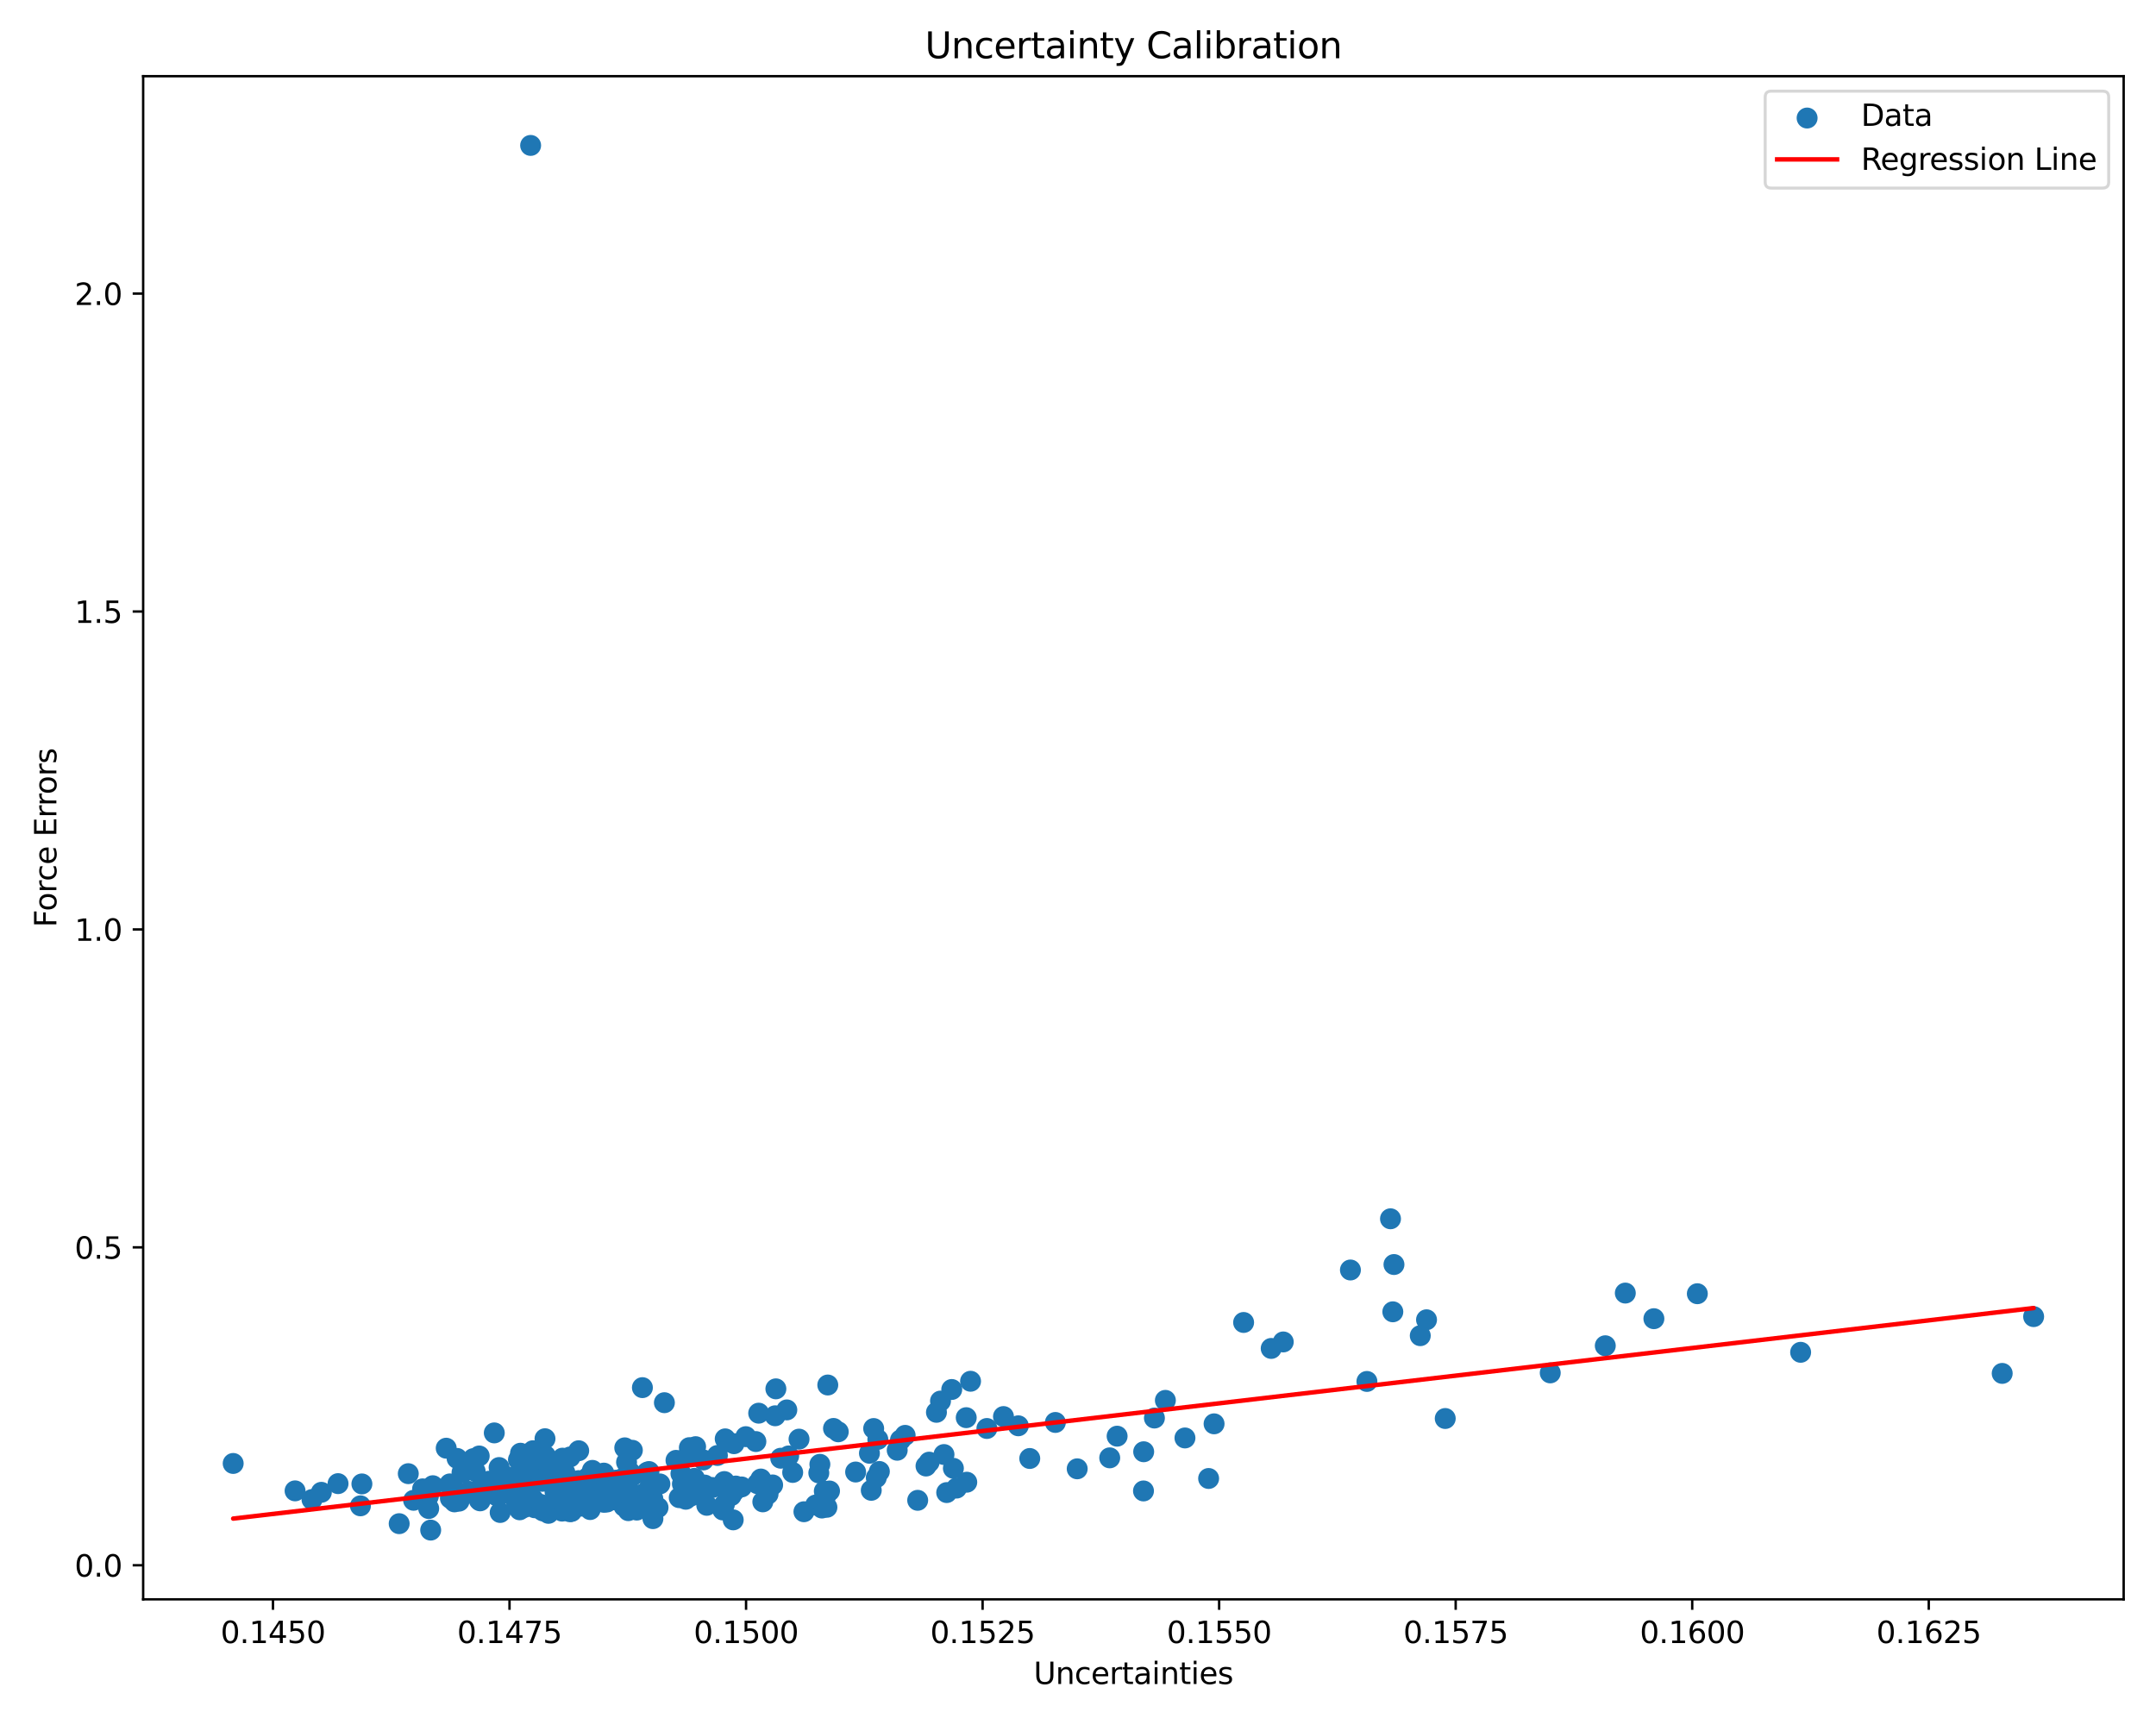 <?xml version="1.0" encoding="utf-8" standalone="no"?>
<!DOCTYPE svg PUBLIC "-//W3C//DTD SVG 1.1//EN"
  "http://www.w3.org/Graphics/SVG/1.1/DTD/svg11.dtd">
<svg xmlns:xlink="http://www.w3.org/1999/xlink" width="720pt" height="576pt" viewBox="0 0 720 576" xmlns="http://www.w3.org/2000/svg" version="1.1">
 <defs>
  <style type="text/css">*{stroke-linejoin: round; stroke-linecap: butt}</style>
 </defs>
 <g id="figure_1">
  <g id="patch_1">
   <path d="M 0 576 
L 720 576 
L 720 0 
L 0 0 
z
" style="fill: #ffffff"/>
  </g>
  <g id="axes_1">
   <g id="patch_2">
    <path d="M 47.81 534.04 
L 709.2 534.04 
L 709.2 25.44 
L 47.81 25.44 
z
" style="fill: #ffffff"/>
   </g>
   <g id="PathCollection_1">
    <defs>
     <path id="m0a0555d701" d="M 0 3 
C 0.796 3 1.559 2.684 2.121 2.121 
C 2.684 1.559 3 0.796 3 0 
C 3 -0.796 2.684 -1.559 2.121 -2.121 
C 1.559 -2.684 0.796 -3 0 -3 
C -0.796 -3 -1.559 -2.684 -2.121 -2.121 
C -2.684 -1.559 -3 -0.796 -3 0 
C -3 0.796 -2.684 1.559 -2.121 2.121 
C -1.559 2.684 -0.796 3 0 3 
z
" style="stroke: #1f77b4"/>
    </defs>
    <g clip-path="url(#p0ac6216e48)">
     <use xlink:href="#m0a0555d701" x="242.717" y="481.422" style="fill: #1f77b4; stroke: #1f77b4"/>
     <use xlink:href="#m0a0555d701" x="173.422" y="494.477" style="fill: #1f77b4; stroke: #1f77b4"/>
     <use xlink:href="#m0a0555d701" x="207.325" y="495.961" style="fill: #1f77b4; stroke: #1f77b4"/>
     <use xlink:href="#m0a0555d701" x="133.306" y="508.772" style="fill: #1f77b4; stroke: #1f77b4"/>
     <use xlink:href="#m0a0555d701" x="247.669" y="496.509" style="fill: #1f77b4; stroke: #1f77b4"/>
     <use xlink:href="#m0a0555d701" x="185.871" y="503.33" style="fill: #1f77b4; stroke: #1f77b4"/>
     <use xlink:href="#m0a0555d701" x="258.862" y="472.747" style="fill: #1f77b4; stroke: #1f77b4"/>
     <use xlink:href="#m0a0555d701" x="149.014" y="483.575" style="fill: #1f77b4; stroke: #1f77b4"/>
     <use xlink:href="#m0a0555d701" x="190.88" y="504.67" style="fill: #1f77b4; stroke: #1f77b4"/>
     <use xlink:href="#m0a0555d701" x="154.524" y="491.771" style="fill: #1f77b4; stroke: #1f77b4"/>
     <use xlink:href="#m0a0555d701" x="226.834" y="500.092" style="fill: #1f77b4; stroke: #1f77b4"/>
     <use xlink:href="#m0a0555d701" x="245.113" y="482.069" style="fill: #1f77b4; stroke: #1f77b4"/>
     <use xlink:href="#m0a0555d701" x="310.299" y="488.231" style="fill: #1f77b4; stroke: #1f77b4"/>
     <use xlink:href="#m0a0555d701" x="315.247" y="485.691" style="fill: #1f77b4; stroke: #1f77b4"/>
     <use xlink:href="#m0a0555d701" x="175.082" y="490.403" style="fill: #1f77b4; stroke: #1f77b4"/>
     <use xlink:href="#m0a0555d701" x="177.578" y="501.513" style="fill: #1f77b4; stroke: #1f77b4"/>
     <use xlink:href="#m0a0555d701" x="464.36" y="406.968" style="fill: #1f77b4; stroke: #1f77b4"/>
     <use xlink:href="#m0a0555d701" x="249.068" y="479.72" style="fill: #1f77b4; stroke: #1f77b4"/>
     <use xlink:href="#m0a0555d701" x="277.023" y="497.859" style="fill: #1f77b4; stroke: #1f77b4"/>
     <use xlink:href="#m0a0555d701" x="180.795" y="504.084" style="fill: #1f77b4; stroke: #1f77b4"/>
     <use xlink:href="#m0a0555d701" x="168.156" y="496.297" style="fill: #1f77b4; stroke: #1f77b4"/>
     <use xlink:href="#m0a0555d701" x="450.977" y="424.066" style="fill: #1f77b4; stroke: #1f77b4"/>
     <use xlink:href="#m0a0555d701" x="160.336" y="501.153" style="fill: #1f77b4; stroke: #1f77b4"/>
     <use xlink:href="#m0a0555d701" x="212.664" y="504.236" style="fill: #1f77b4; stroke: #1f77b4"/>
     <use xlink:href="#m0a0555d701" x="185.083" y="495.635" style="fill: #1f77b4; stroke: #1f77b4"/>
     <use xlink:href="#m0a0555d701" x="370.594" y="486.795" style="fill: #1f77b4; stroke: #1f77b4"/>
     <use xlink:href="#m0a0555d701" x="273.801" y="488.948" style="fill: #1f77b4; stroke: #1f77b4"/>
     <use xlink:href="#m0a0555d701" x="176.014" y="496.191" style="fill: #1f77b4; stroke: #1f77b4"/>
     <use xlink:href="#m0a0555d701" x="236.031" y="502.647" style="fill: #1f77b4; stroke: #1f77b4"/>
     <use xlink:href="#m0a0555d701" x="192.958" y="495.879" style="fill: #1f77b4; stroke: #1f77b4"/>
     <use xlink:href="#m0a0555d701" x="679.137" y="439.636" style="fill: #1f77b4; stroke: #1f77b4"/>
     <use xlink:href="#m0a0555d701" x="381.934" y="484.759" style="fill: #1f77b4; stroke: #1f77b4"/>
     <use xlink:href="#m0a0555d701" x="216.724" y="491.365" style="fill: #1f77b4; stroke: #1f77b4"/>
     <use xlink:href="#m0a0555d701" x="474.301" y="446.001" style="fill: #1f77b4; stroke: #1f77b4"/>
     <use xlink:href="#m0a0555d701" x="175.094" y="503.352" style="fill: #1f77b4; stroke: #1f77b4"/>
     <use xlink:href="#m0a0555d701" x="177.205" y="48.558" style="fill: #1f77b4; stroke: #1f77b4"/>
     <use xlink:href="#m0a0555d701" x="151.773" y="501.496" style="fill: #1f77b4; stroke: #1f77b4"/>
     <use xlink:href="#m0a0555d701" x="187.98" y="500.059" style="fill: #1f77b4; stroke: #1f77b4"/>
     <use xlink:href="#m0a0555d701" x="144.546" y="496.099" style="fill: #1f77b4; stroke: #1f77b4"/>
     <use xlink:href="#m0a0555d701" x="203.018" y="495.376" style="fill: #1f77b4; stroke: #1f77b4"/>
     <use xlink:href="#m0a0555d701" x="566.828" y="431.99" style="fill: #1f77b4; stroke: #1f77b4"/>
     <use xlink:href="#m0a0555d701" x="241.391" y="504.204" style="fill: #1f77b4; stroke: #1f77b4"/>
     <use xlink:href="#m0a0555d701" x="161.399" y="498.913" style="fill: #1f77b4; stroke: #1f77b4"/>
     <use xlink:href="#m0a0555d701" x="229.855" y="485.927" style="fill: #1f77b4; stroke: #1f77b4"/>
     <use xlink:href="#m0a0555d701" x="200.082" y="495.825" style="fill: #1f77b4; stroke: #1f77b4"/>
     <use xlink:href="#m0a0555d701" x="385.521" y="473.502" style="fill: #1f77b4; stroke: #1f77b4"/>
     <use xlink:href="#m0a0555d701" x="244.856" y="507.504" style="fill: #1f77b4; stroke: #1f77b4"/>
     <use xlink:href="#m0a0555d701" x="176.037" y="492.329" style="fill: #1f77b4; stroke: #1f77b4"/>
     <use xlink:href="#m0a0555d701" x="181.089" y="494.63" style="fill: #1f77b4; stroke: #1f77b4"/>
     <use xlink:href="#m0a0555d701" x="217.206" y="495.442" style="fill: #1f77b4; stroke: #1f77b4"/>
     <use xlink:href="#m0a0555d701" x="175.247" y="499.516" style="fill: #1f77b4; stroke: #1f77b4"/>
     <use xlink:href="#m0a0555d701" x="151.159" y="496.072" style="fill: #1f77b4; stroke: #1f77b4"/>
     <use xlink:href="#m0a0555d701" x="161.586" y="496.867" style="fill: #1f77b4; stroke: #1f77b4"/>
     <use xlink:href="#m0a0555d701" x="456.483" y="461.282" style="fill: #1f77b4; stroke: #1f77b4"/>
     <use xlink:href="#m0a0555d701" x="517.708" y="458.428" style="fill: #1f77b4; stroke: #1f77b4"/>
     <use xlink:href="#m0a0555d701" x="200.595" y="492.523" style="fill: #1f77b4; stroke: #1f77b4"/>
     <use xlink:href="#m0a0555d701" x="244.18" y="499.412" style="fill: #1f77b4; stroke: #1f77b4"/>
     <use xlink:href="#m0a0555d701" x="343.889" y="487.008" style="fill: #1f77b4; stroke: #1f77b4"/>
     <use xlink:href="#m0a0555d701" x="160.034" y="486.172" style="fill: #1f77b4; stroke: #1f77b4"/>
     <use xlink:href="#m0a0555d701" x="230.213" y="483.386" style="fill: #1f77b4; stroke: #1f77b4"/>
     <use xlink:href="#m0a0555d701" x="275.278" y="497.92" style="fill: #1f77b4; stroke: #1f77b4"/>
     <use xlink:href="#m0a0555d701" x="428.547" y="448.092" style="fill: #1f77b4; stroke: #1f77b4"/>
     <use xlink:href="#m0a0555d701" x="229.213" y="495.297" style="fill: #1f77b4; stroke: #1f77b4"/>
     <use xlink:href="#m0a0555d701" x="259.106" y="463.753" style="fill: #1f77b4; stroke: #1f77b4"/>
     <use xlink:href="#m0a0555d701" x="98.543" y="497.818" style="fill: #1f77b4; stroke: #1f77b4"/>
     <use xlink:href="#m0a0555d701" x="542.776" y="431.775" style="fill: #1f77b4; stroke: #1f77b4"/>
     <use xlink:href="#m0a0555d701" x="213.608" y="499.686" style="fill: #1f77b4; stroke: #1f77b4"/>
     <use xlink:href="#m0a0555d701" x="324.119" y="461.221" style="fill: #1f77b4; stroke: #1f77b4"/>
     <use xlink:href="#m0a0555d701" x="231.472" y="499.224" style="fill: #1f77b4; stroke: #1f77b4"/>
     <use xlink:href="#m0a0555d701" x="205.717" y="494.244" style="fill: #1f77b4; stroke: #1f77b4"/>
     <use xlink:href="#m0a0555d701" x="201.645" y="491.89" style="fill: #1f77b4; stroke: #1f77b4"/>
     <use xlink:href="#m0a0555d701" x="275.721" y="499.547" style="fill: #1f77b4; stroke: #1f77b4"/>
     <use xlink:href="#m0a0555d701" x="112.889" y="495.404" style="fill: #1f77b4; stroke: #1f77b4"/>
     <use xlink:href="#m0a0555d701" x="208.414" y="501.183" style="fill: #1f77b4; stroke: #1f77b4"/>
     <use xlink:href="#m0a0555d701" x="197.832" y="490.976" style="fill: #1f77b4; stroke: #1f77b4"/>
     <use xlink:href="#m0a0555d701" x="211.216" y="492.819" style="fill: #1f77b4; stroke: #1f77b4"/>
     <use xlink:href="#m0a0555d701" x="199.993" y="501.015" style="fill: #1f77b4; stroke: #1f77b4"/>
     <use xlink:href="#m0a0555d701" x="176.192" y="501.107" style="fill: #1f77b4; stroke: #1f77b4"/>
     <use xlink:href="#m0a0555d701" x="170.688" y="495.839" style="fill: #1f77b4; stroke: #1f77b4"/>
     <use xlink:href="#m0a0555d701" x="317.835" y="463.97" style="fill: #1f77b4; stroke: #1f77b4"/>
     <use xlink:href="#m0a0555d701" x="273.446" y="491.835" style="fill: #1f77b4; stroke: #1f77b4"/>
     <use xlink:href="#m0a0555d701" x="178.556" y="503.461" style="fill: #1f77b4; stroke: #1f77b4"/>
     <use xlink:href="#m0a0555d701" x="173.818" y="485.249" style="fill: #1f77b4; stroke: #1f77b4"/>
     <use xlink:href="#m0a0555d701" x="173.141" y="487.426" style="fill: #1f77b4; stroke: #1f77b4"/>
     <use xlink:href="#m0a0555d701" x="165.068" y="478.465" style="fill: #1f77b4; stroke: #1f77b4"/>
     <use xlink:href="#m0a0555d701" x="242.799" y="498.282" style="fill: #1f77b4; stroke: #1f77b4"/>
     <use xlink:href="#m0a0555d701" x="153.3" y="501.255" style="fill: #1f77b4; stroke: #1f77b4"/>
     <use xlink:href="#m0a0555d701" x="229.017" y="500.621" style="fill: #1f77b4; stroke: #1f77b4"/>
     <use xlink:href="#m0a0555d701" x="120.857" y="495.501" style="fill: #1f77b4; stroke: #1f77b4"/>
     <use xlink:href="#m0a0555d701" x="162.009" y="498.644" style="fill: #1f77b4; stroke: #1f77b4"/>
     <use xlink:href="#m0a0555d701" x="193.799" y="502.934" style="fill: #1f77b4; stroke: #1f77b4"/>
     <use xlink:href="#m0a0555d701" x="309.242" y="489.525" style="fill: #1f77b4; stroke: #1f77b4"/>
     <use xlink:href="#m0a0555d701" x="210.426" y="491.628" style="fill: #1f77b4; stroke: #1f77b4"/>
     <use xlink:href="#m0a0555d701" x="260.725" y="486.919" style="fill: #1f77b4; stroke: #1f77b4"/>
     <use xlink:href="#m0a0555d701" x="172.075" y="500.56" style="fill: #1f77b4; stroke: #1f77b4"/>
     <use xlink:href="#m0a0555d701" x="279.939" y="478.099" style="fill: #1f77b4; stroke: #1f77b4"/>
     <use xlink:href="#m0a0555d701" x="197.089" y="504.065" style="fill: #1f77b4; stroke: #1f77b4"/>
     <use xlink:href="#m0a0555d701" x="245.714" y="496.208" style="fill: #1f77b4; stroke: #1f77b4"/>
     <use xlink:href="#m0a0555d701" x="107.316" y="498.303" style="fill: #1f77b4; stroke: #1f77b4"/>
     <use xlink:href="#m0a0555d701" x="306.464" y="500.976" style="fill: #1f77b4; stroke: #1f77b4"/>
     <use xlink:href="#m0a0555d701" x="178.248" y="494.274" style="fill: #1f77b4; stroke: #1f77b4"/>
     <use xlink:href="#m0a0555d701" x="227.889" y="495.514" style="fill: #1f77b4; stroke: #1f77b4"/>
     <use xlink:href="#m0a0555d701" x="227.401" y="492.072" style="fill: #1f77b4; stroke: #1f77b4"/>
     <use xlink:href="#m0a0555d701" x="201.557" y="496.513" style="fill: #1f77b4; stroke: #1f77b4"/>
     <use xlink:href="#m0a0555d701" x="211.177" y="484.268" style="fill: #1f77b4; stroke: #1f77b4"/>
     <use xlink:href="#m0a0555d701" x="389.179" y="467.602" style="fill: #1f77b4; stroke: #1f77b4"/>
     <use xlink:href="#m0a0555d701" x="258.025" y="495.841" style="fill: #1f77b4; stroke: #1f77b4"/>
     <use xlink:href="#m0a0555d701" x="189.068" y="499.175" style="fill: #1f77b4; stroke: #1f77b4"/>
     <use xlink:href="#m0a0555d701" x="215.057" y="498.682" style="fill: #1f77b4; stroke: #1f77b4"/>
     <use xlink:href="#m0a0555d701" x="300.712" y="480.834" style="fill: #1f77b4; stroke: #1f77b4"/>
     <use xlink:href="#m0a0555d701" x="231.925" y="497.354" style="fill: #1f77b4; stroke: #1f77b4"/>
     <use xlink:href="#m0a0555d701" x="202.373" y="498.834" style="fill: #1f77b4; stroke: #1f77b4"/>
     <use xlink:href="#m0a0555d701" x="214.533" y="463.35" style="fill: #1f77b4; stroke: #1f77b4"/>
     <use xlink:href="#m0a0555d701" x="175.277" y="502.031" style="fill: #1f77b4; stroke: #1f77b4"/>
     <use xlink:href="#m0a0555d701" x="263.38" y="486.156" style="fill: #1f77b4; stroke: #1f77b4"/>
     <use xlink:href="#m0a0555d701" x="141.13" y="497.15" style="fill: #1f77b4; stroke: #1f77b4"/>
     <use xlink:href="#m0a0555d701" x="206.157" y="499.055" style="fill: #1f77b4; stroke: #1f77b4"/>
     <use xlink:href="#m0a0555d701" x="292.635" y="493.398" style="fill: #1f77b4; stroke: #1f77b4"/>
     <use xlink:href="#m0a0555d701" x="208.756" y="502.633" style="fill: #1f77b4; stroke: #1f77b4"/>
     <use xlink:href="#m0a0555d701" x="256.494" y="498.902" style="fill: #1f77b4; stroke: #1f77b4"/>
     <use xlink:href="#m0a0555d701" x="143.828" y="510.922" style="fill: #1f77b4; stroke: #1f77b4"/>
     <use xlink:href="#m0a0555d701" x="218.012" y="500.423" style="fill: #1f77b4; stroke: #1f77b4"/>
     <use xlink:href="#m0a0555d701" x="174.209" y="494.355" style="fill: #1f77b4; stroke: #1f77b4"/>
     <use xlink:href="#m0a0555d701" x="188.342" y="497.124" style="fill: #1f77b4; stroke: #1f77b4"/>
     <use xlink:href="#m0a0555d701" x="278.352" y="476.975" style="fill: #1f77b4; stroke: #1f77b4"/>
     <use xlink:href="#m0a0555d701" x="252.427" y="481.355" style="fill: #1f77b4; stroke: #1f77b4"/>
     <use xlink:href="#m0a0555d701" x="213.954" y="503.408" style="fill: #1f77b4; stroke: #1f77b4"/>
     <use xlink:href="#m0a0555d701" x="243.878" y="498.695" style="fill: #1f77b4; stroke: #1f77b4"/>
     <use xlink:href="#m0a0555d701" x="275.178" y="500.501" style="fill: #1f77b4; stroke: #1f77b4"/>
     <use xlink:href="#m0a0555d701" x="202.801" y="496.917" style="fill: #1f77b4; stroke: #1f77b4"/>
     <use xlink:href="#m0a0555d701" x="272.386" y="502.548" style="fill: #1f77b4; stroke: #1f77b4"/>
     <use xlink:href="#m0a0555d701" x="209.24" y="488.24" style="fill: #1f77b4; stroke: #1f77b4"/>
     <use xlink:href="#m0a0555d701" x="241.721" y="495.238" style="fill: #1f77b4; stroke: #1f77b4"/>
     <use xlink:href="#m0a0555d701" x="285.74" y="491.525" style="fill: #1f77b4; stroke: #1f77b4"/>
     <use xlink:href="#m0a0555d701" x="208.371" y="502.959" style="fill: #1f77b4; stroke: #1f77b4"/>
     <use xlink:href="#m0a0555d701" x="152.649" y="486.984" style="fill: #1f77b4; stroke: #1f77b4"/>
     <use xlink:href="#m0a0555d701" x="158.672" y="491.259" style="fill: #1f77b4; stroke: #1f77b4"/>
     <use xlink:href="#m0a0555d701" x="190.396" y="486.495" style="fill: #1f77b4; stroke: #1f77b4"/>
     <use xlink:href="#m0a0555d701" x="120.369" y="502.817" style="fill: #1f77b4; stroke: #1f77b4"/>
     <use xlink:href="#m0a0555d701" x="178.438" y="491.728" style="fill: #1f77b4; stroke: #1f77b4"/>
     <use xlink:href="#m0a0555d701" x="182.133" y="486.056" style="fill: #1f77b4; stroke: #1f77b4"/>
     <use xlink:href="#m0a0555d701" x="185.35" y="498.133" style="fill: #1f77b4; stroke: #1f77b4"/>
     <use xlink:href="#m0a0555d701" x="241.89" y="494.711" style="fill: #1f77b4; stroke: #1f77b4"/>
     <use xlink:href="#m0a0555d701" x="160.027" y="500.865" style="fill: #1f77b4; stroke: #1f77b4"/>
     <use xlink:href="#m0a0555d701" x="190.793" y="504.609" style="fill: #1f77b4; stroke: #1f77b4"/>
     <use xlink:href="#m0a0555d701" x="177.915" y="500.603" style="fill: #1f77b4; stroke: #1f77b4"/>
     <use xlink:href="#m0a0555d701" x="221.877" y="468.378" style="fill: #1f77b4; stroke: #1f77b4"/>
     <use xlink:href="#m0a0555d701" x="136.349" y="492.075" style="fill: #1f77b4; stroke: #1f77b4"/>
     <use xlink:href="#m0a0555d701" x="234.91" y="487.498" style="fill: #1f77b4; stroke: #1f77b4"/>
     <use xlink:href="#m0a0555d701" x="181.319" y="504.522" style="fill: #1f77b4; stroke: #1f77b4"/>
     <use xlink:href="#m0a0555d701" x="395.719" y="480.152" style="fill: #1f77b4; stroke: #1f77b4"/>
     <use xlink:href="#m0a0555d701" x="359.733" y="490.456" style="fill: #1f77b4; stroke: #1f77b4"/>
     <use xlink:href="#m0a0555d701" x="217.217" y="503.04" style="fill: #1f77b4; stroke: #1f77b4"/>
     <use xlink:href="#m0a0555d701" x="316.151" y="498.391" style="fill: #1f77b4; stroke: #1f77b4"/>
     <use xlink:href="#m0a0555d701" x="209.83" y="504.428" style="fill: #1f77b4; stroke: #1f77b4"/>
     <use xlink:href="#m0a0555d701" x="231.904" y="493.639" style="fill: #1f77b4; stroke: #1f77b4"/>
     <use xlink:href="#m0a0555d701" x="209.451" y="501.2" style="fill: #1f77b4; stroke: #1f77b4"/>
     <use xlink:href="#m0a0555d701" x="381.871" y="497.845" style="fill: #1f77b4; stroke: #1f77b4"/>
     <use xlink:href="#m0a0555d701" x="207.652" y="493.807" style="fill: #1f77b4; stroke: #1f77b4"/>
     <use xlink:href="#m0a0555d701" x="245.255" y="497.838" style="fill: #1f77b4; stroke: #1f77b4"/>
     <use xlink:href="#m0a0555d701" x="293.152" y="480.64" style="fill: #1f77b4; stroke: #1f77b4"/>
     <use xlink:href="#m0a0555d701" x="193.26" y="484.419" style="fill: #1f77b4; stroke: #1f77b4"/>
     <use xlink:href="#m0a0555d701" x="373.064" y="479.558" style="fill: #1f77b4; stroke: #1f77b4"/>
     <use xlink:href="#m0a0555d701" x="173.549" y="504.145" style="fill: #1f77b4; stroke: #1f77b4"/>
     <use xlink:href="#m0a0555d701" x="204.138" y="500.487" style="fill: #1f77b4; stroke: #1f77b4"/>
     <use xlink:href="#m0a0555d701" x="190.293" y="504.784" style="fill: #1f77b4; stroke: #1f77b4"/>
     <use xlink:href="#m0a0555d701" x="176.061" y="497.38" style="fill: #1f77b4; stroke: #1f77b4"/>
     <use xlink:href="#m0a0555d701" x="169.272" y="493.083" style="fill: #1f77b4; stroke: #1f77b4"/>
     <use xlink:href="#m0a0555d701" x="206.449" y="500.105" style="fill: #1f77b4; stroke: #1f77b4"/>
     <use xlink:href="#m0a0555d701" x="302.273" y="479.283" style="fill: #1f77b4; stroke: #1f77b4"/>
     <use xlink:href="#m0a0555d701" x="424.52" y="450.26" style="fill: #1f77b4; stroke: #1f77b4"/>
     <use xlink:href="#m0a0555d701" x="405.444" y="475.436" style="fill: #1f77b4; stroke: #1f77b4"/>
     <use xlink:href="#m0a0555d701" x="242.184" y="480.455" style="fill: #1f77b4; stroke: #1f77b4"/>
     <use xlink:href="#m0a0555d701" x="195.072" y="500.991" style="fill: #1f77b4; stroke: #1f77b4"/>
     <use xlink:href="#m0a0555d701" x="188.638" y="491.692" style="fill: #1f77b4; stroke: #1f77b4"/>
     <use xlink:href="#m0a0555d701" x="181.247" y="491.04" style="fill: #1f77b4; stroke: #1f77b4"/>
     <use xlink:href="#m0a0555d701" x="262.761" y="470.787" style="fill: #1f77b4; stroke: #1f77b4"/>
     <use xlink:href="#m0a0555d701" x="312.729" y="471.591" style="fill: #1f77b4; stroke: #1f77b4"/>
     <use xlink:href="#m0a0555d701" x="318.386" y="490.288" style="fill: #1f77b4; stroke: #1f77b4"/>
     <use xlink:href="#m0a0555d701" x="219.755" y="503.393" style="fill: #1f77b4; stroke: #1f77b4"/>
     <use xlink:href="#m0a0555d701" x="171.01" y="496.779" style="fill: #1f77b4; stroke: #1f77b4"/>
     <use xlink:href="#m0a0555d701" x="340.065" y="476.092" style="fill: #1f77b4; stroke: #1f77b4"/>
     <use xlink:href="#m0a0555d701" x="178.266" y="490.539" style="fill: #1f77b4; stroke: #1f77b4"/>
     <use xlink:href="#m0a0555d701" x="216.087" y="491.621" style="fill: #1f77b4; stroke: #1f77b4"/>
     <use xlink:href="#m0a0555d701" x="200.554" y="496.967" style="fill: #1f77b4; stroke: #1f77b4"/>
     <use xlink:href="#m0a0555d701" x="290.351" y="485.266" style="fill: #1f77b4; stroke: #1f77b4"/>
     <use xlink:href="#m0a0555d701" x="187.843" y="486.9" style="fill: #1f77b4; stroke: #1f77b4"/>
     <use xlink:href="#m0a0555d701" x="476.392" y="440.691" style="fill: #1f77b4; stroke: #1f77b4"/>
     <use xlink:href="#m0a0555d701" x="335.112" y="473.005" style="fill: #1f77b4; stroke: #1f77b4"/>
     <use xlink:href="#m0a0555d701" x="173.897" y="498.654" style="fill: #1f77b4; stroke: #1f77b4"/>
     <use xlink:href="#m0a0555d701" x="187.708" y="504.583" style="fill: #1f77b4; stroke: #1f77b4"/>
     <use xlink:href="#m0a0555d701" x="160.123" y="498.556" style="fill: #1f77b4; stroke: #1f77b4"/>
     <use xlink:href="#m0a0555d701" x="160.715" y="496.397" style="fill: #1f77b4; stroke: #1f77b4"/>
     <use xlink:href="#m0a0555d701" x="150.228" y="495.497" style="fill: #1f77b4; stroke: #1f77b4"/>
     <use xlink:href="#m0a0555d701" x="237.941" y="496.696" style="fill: #1f77b4; stroke: #1f77b4"/>
     <use xlink:href="#m0a0555d701" x="174.133" y="490.883" style="fill: #1f77b4; stroke: #1f77b4"/>
     <use xlink:href="#m0a0555d701" x="209.642" y="496.769" style="fill: #1f77b4; stroke: #1f77b4"/>
     <use xlink:href="#m0a0555d701" x="254.745" y="501.491" style="fill: #1f77b4; stroke: #1f77b4"/>
     <use xlink:href="#m0a0555d701" x="274.475" y="503.551" style="fill: #1f77b4; stroke: #1f77b4"/>
     <use xlink:href="#m0a0555d701" x="299.625" y="484.256" style="fill: #1f77b4; stroke: #1f77b4"/>
     <use xlink:href="#m0a0555d701" x="143.163" y="503.722" style="fill: #1f77b4; stroke: #1f77b4"/>
     <use xlink:href="#m0a0555d701" x="177.373" y="496.29" style="fill: #1f77b4; stroke: #1f77b4"/>
     <use xlink:href="#m0a0555d701" x="668.639" y="458.597" style="fill: #1f77b4; stroke: #1f77b4"/>
     <use xlink:href="#m0a0555d701" x="104.193" y="500.71" style="fill: #1f77b4; stroke: #1f77b4"/>
     <use xlink:href="#m0a0555d701" x="208.639" y="483.451" style="fill: #1f77b4; stroke: #1f77b4"/>
     <use xlink:href="#m0a0555d701" x="163.244" y="494.608" style="fill: #1f77b4; stroke: #1f77b4"/>
     <use xlink:href="#m0a0555d701" x="184.422" y="490.467" style="fill: #1f77b4; stroke: #1f77b4"/>
     <use xlink:href="#m0a0555d701" x="232.301" y="483.06" style="fill: #1f77b4; stroke: #1f77b4"/>
     <use xlink:href="#m0a0555d701" x="290.96" y="497.638" style="fill: #1f77b4; stroke: #1f77b4"/>
     <use xlink:href="#m0a0555d701" x="201.638" y="501.641" style="fill: #1f77b4; stroke: #1f77b4"/>
     <use xlink:href="#m0a0555d701" x="253.366" y="471.879" style="fill: #1f77b4; stroke: #1f77b4"/>
     <use xlink:href="#m0a0555d701" x="198.318" y="499.76" style="fill: #1f77b4; stroke: #1f77b4"/>
     <use xlink:href="#m0a0555d701" x="241.899" y="502.392" style="fill: #1f77b4; stroke: #1f77b4"/>
     <use xlink:href="#m0a0555d701" x="225.749" y="487.632" style="fill: #1f77b4; stroke: #1f77b4"/>
     <use xlink:href="#m0a0555d701" x="276.151" y="503.3" style="fill: #1f77b4; stroke: #1f77b4"/>
     <use xlink:href="#m0a0555d701" x="177.978" y="484.415" style="fill: #1f77b4; stroke: #1f77b4"/>
     <use xlink:href="#m0a0555d701" x="235.327" y="495.879" style="fill: #1f77b4; stroke: #1f77b4"/>
     <use xlink:href="#m0a0555d701" x="552.32" y="440.326" style="fill: #1f77b4; stroke: #1f77b4"/>
     <use xlink:href="#m0a0555d701" x="293.663" y="491.344" style="fill: #1f77b4; stroke: #1f77b4"/>
     <use xlink:href="#m0a0555d701" x="319.439" y="496.891" style="fill: #1f77b4; stroke: #1f77b4"/>
     <use xlink:href="#m0a0555d701" x="205.031" y="500.8" style="fill: #1f77b4; stroke: #1f77b4"/>
     <use xlink:href="#m0a0555d701" x="182.003" y="480.406" style="fill: #1f77b4; stroke: #1f77b4"/>
     <use xlink:href="#m0a0555d701" x="180.613" y="502.36" style="fill: #1f77b4; stroke: #1f77b4"/>
     <use xlink:href="#m0a0555d701" x="329.574" y="476.99" style="fill: #1f77b4; stroke: #1f77b4"/>
     <use xlink:href="#m0a0555d701" x="196.897" y="499.769" style="fill: #1f77b4; stroke: #1f77b4"/>
     <use xlink:href="#m0a0555d701" x="165.782" y="499.415" style="fill: #1f77b4; stroke: #1f77b4"/>
     <use xlink:href="#m0a0555d701" x="156.676" y="497.984" style="fill: #1f77b4; stroke: #1f77b4"/>
     <use xlink:href="#m0a0555d701" x="77.873" y="488.667" style="fill: #1f77b4; stroke: #1f77b4"/>
     <use xlink:href="#m0a0555d701" x="180.66" y="491.541" style="fill: #1f77b4; stroke: #1f77b4"/>
     <use xlink:href="#m0a0555d701" x="168.507" y="498.51" style="fill: #1f77b4; stroke: #1f77b4"/>
     <use xlink:href="#m0a0555d701" x="403.623" y="493.686" style="fill: #1f77b4; stroke: #1f77b4"/>
     <use xlink:href="#m0a0555d701" x="252.983" y="495.444" style="fill: #1f77b4; stroke: #1f77b4"/>
     <use xlink:href="#m0a0555d701" x="216.111" y="500.201" style="fill: #1f77b4; stroke: #1f77b4"/>
     <use xlink:href="#m0a0555d701" x="230.372" y="499.682" style="fill: #1f77b4; stroke: #1f77b4"/>
     <use xlink:href="#m0a0555d701" x="536.09" y="449.365" style="fill: #1f77b4; stroke: #1f77b4"/>
     <use xlink:href="#m0a0555d701" x="415.308" y="441.59" style="fill: #1f77b4; stroke: #1f77b4"/>
     <use xlink:href="#m0a0555d701" x="196.321" y="493.338" style="fill: #1f77b4; stroke: #1f77b4"/>
     <use xlink:href="#m0a0555d701" x="172.761" y="502.252" style="fill: #1f77b4; stroke: #1f77b4"/>
     <use xlink:href="#m0a0555d701" x="268.474" y="504.79" style="fill: #1f77b4; stroke: #1f77b4"/>
     <use xlink:href="#m0a0555d701" x="150.406" y="500.309" style="fill: #1f77b4; stroke: #1f77b4"/>
     <use xlink:href="#m0a0555d701" x="150.945" y="497.643" style="fill: #1f77b4; stroke: #1f77b4"/>
     <use xlink:href="#m0a0555d701" x="601.325" y="451.552" style="fill: #1f77b4; stroke: #1f77b4"/>
     <use xlink:href="#m0a0555d701" x="202.71" y="501.535" style="fill: #1f77b4; stroke: #1f77b4"/>
     <use xlink:href="#m0a0555d701" x="482.64" y="473.657" style="fill: #1f77b4; stroke: #1f77b4"/>
     <use xlink:href="#m0a0555d701" x="178.128" y="500.754" style="fill: #1f77b4; stroke: #1f77b4"/>
     <use xlink:href="#m0a0555d701" x="193.181" y="494.399" style="fill: #1f77b4; stroke: #1f77b4"/>
     <use xlink:href="#m0a0555d701" x="138.122" y="500.964" style="fill: #1f77b4; stroke: #1f77b4"/>
     <use xlink:href="#m0a0555d701" x="254.081" y="493.863" style="fill: #1f77b4; stroke: #1f77b4"/>
     <use xlink:href="#m0a0555d701" x="276.441" y="462.471" style="fill: #1f77b4; stroke: #1f77b4"/>
     <use xlink:href="#m0a0555d701" x="189.945" y="495.47" style="fill: #1f77b4; stroke: #1f77b4"/>
     <use xlink:href="#m0a0555d701" x="166.678" y="490.028" style="fill: #1f77b4; stroke: #1f77b4"/>
     <use xlink:href="#m0a0555d701" x="185.687" y="497.2" style="fill: #1f77b4; stroke: #1f77b4"/>
     <use xlink:href="#m0a0555d701" x="158.049" y="487.059" style="fill: #1f77b4; stroke: #1f77b4"/>
     <use xlink:href="#m0a0555d701" x="322.675" y="473.378" style="fill: #1f77b4; stroke: #1f77b4"/>
     <use xlink:href="#m0a0555d701" x="183.149" y="505.323" style="fill: #1f77b4; stroke: #1f77b4"/>
     <use xlink:href="#m0a0555d701" x="187.703" y="496.317" style="fill: #1f77b4; stroke: #1f77b4"/>
     <use xlink:href="#m0a0555d701" x="264.719" y="491.666" style="fill: #1f77b4; stroke: #1f77b4"/>
     <use xlink:href="#m0a0555d701" x="322.854" y="494.928" style="fill: #1f77b4; stroke: #1f77b4"/>
     <use xlink:href="#m0a0555d701" x="465.519" y="422.242" style="fill: #1f77b4; stroke: #1f77b4"/>
     <use xlink:href="#m0a0555d701" x="154.294" y="491.681" style="fill: #1f77b4; stroke: #1f77b4"/>
     <use xlink:href="#m0a0555d701" x="183.143" y="491.439" style="fill: #1f77b4; stroke: #1f77b4"/>
     <use xlink:href="#m0a0555d701" x="239.576" y="486.004" style="fill: #1f77b4; stroke: #1f77b4"/>
     <use xlink:href="#m0a0555d701" x="352.444" y="474.977" style="fill: #1f77b4; stroke: #1f77b4"/>
     <use xlink:href="#m0a0555d701" x="167.033" y="505.04" style="fill: #1f77b4; stroke: #1f77b4"/>
     <use xlink:href="#m0a0555d701" x="143.053" y="499.603" style="fill: #1f77b4; stroke: #1f77b4"/>
     <use xlink:href="#m0a0555d701" x="314.082" y="467.836" style="fill: #1f77b4; stroke: #1f77b4"/>
     <use xlink:href="#m0a0555d701" x="230.943" y="495.763" style="fill: #1f77b4; stroke: #1f77b4"/>
     <use xlink:href="#m0a0555d701" x="465.137" y="438.029" style="fill: #1f77b4; stroke: #1f77b4"/>
     <use xlink:href="#m0a0555d701" x="220.378" y="495.498" style="fill: #1f77b4; stroke: #1f77b4"/>
     <use xlink:href="#m0a0555d701" x="218.048" y="507.096" style="fill: #1f77b4; stroke: #1f77b4"/>
     <use xlink:href="#m0a0555d701" x="291.764" y="477.003" style="fill: #1f77b4; stroke: #1f77b4"/>
     <use xlink:href="#m0a0555d701" x="235.183" y="497.452" style="fill: #1f77b4; stroke: #1f77b4"/>
     <use xlink:href="#m0a0555d701" x="266.839" y="480.546" style="fill: #1f77b4; stroke: #1f77b4"/>
    </g>
   </g>
   <g id="matplotlib.axis_1">
    <g id="xtick_1">
     <g id="line2d_1">
      <defs>
       <path id="md17126e47e" d="M 0 0 
L 0 3.5 
" style="stroke: #000000; stroke-width: 0.8"/>
      </defs>
      <g>
       <use xlink:href="#md17126e47e" x="91.16" y="534.04" style="stroke: #000000; stroke-width: 0.8"/>
      </g>
     </g>
     <g id="text_1">
      <!-- 0.1450 -->
      <g transform="translate(73.665 548.638) scale(0.1 -0.1)">
       <defs>
        <path id="DejaVuSans-30" d="M 2034 4250 
Q 1547 4250 1301 3770 
Q 1056 3291 1056 2328 
Q 1056 1369 1301 889 
Q 1547 409 2034 409 
Q 2525 409 2770 889 
Q 3016 1369 3016 2328 
Q 3016 3291 2770 3770 
Q 2525 4250 2034 4250 
z
M 2034 4750 
Q 2819 4750 3233 4129 
Q 3647 3509 3647 2328 
Q 3647 1150 3233 529 
Q 2819 -91 2034 -91 
Q 1250 -91 836 529 
Q 422 1150 422 2328 
Q 422 3509 836 4129 
Q 1250 4750 2034 4750 
z
" transform="scale(0.016)"/>
        <path id="DejaVuSans-2e" d="M 684 794 
L 1344 794 
L 1344 0 
L 684 0 
L 684 794 
z
" transform="scale(0.016)"/>
        <path id="DejaVuSans-31" d="M 794 531 
L 1825 531 
L 1825 4091 
L 703 3866 
L 703 4441 
L 1819 4666 
L 2450 4666 
L 2450 531 
L 3481 531 
L 3481 0 
L 794 0 
L 794 531 
z
" transform="scale(0.016)"/>
        <path id="DejaVuSans-34" d="M 2419 4116 
L 825 1625 
L 2419 1625 
L 2419 4116 
z
M 2253 4666 
L 3047 4666 
L 3047 1625 
L 3713 1625 
L 3713 1100 
L 3047 1100 
L 3047 0 
L 2419 0 
L 2419 1100 
L 313 1100 
L 313 1709 
L 2253 4666 
z
" transform="scale(0.016)"/>
        <path id="DejaVuSans-35" d="M 691 4666 
L 3169 4666 
L 3169 4134 
L 1269 4134 
L 1269 2991 
Q 1406 3038 1543 3061 
Q 1681 3084 1819 3084 
Q 2600 3084 3056 2656 
Q 3513 2228 3513 1497 
Q 3513 744 3044 326 
Q 2575 -91 1722 -91 
Q 1428 -91 1123 -41 
Q 819 9 494 109 
L 494 744 
Q 775 591 1075 516 
Q 1375 441 1709 441 
Q 2250 441 2565 725 
Q 2881 1009 2881 1497 
Q 2881 1984 2565 2268 
Q 2250 2553 1709 2553 
Q 1456 2553 1204 2497 
Q 953 2441 691 2322 
L 691 4666 
z
" transform="scale(0.016)"/>
       </defs>
       <use xlink:href="#DejaVuSans-30"/>
       <use xlink:href="#DejaVuSans-2e" x="63.623"/>
       <use xlink:href="#DejaVuSans-31" x="95.41"/>
       <use xlink:href="#DejaVuSans-34" x="159.033"/>
       <use xlink:href="#DejaVuSans-35" x="222.656"/>
       <use xlink:href="#DejaVuSans-30" x="286.279"/>
      </g>
     </g>
    </g>
    <g id="xtick_2">
     <g id="line2d_2">
      <g>
       <use xlink:href="#md17126e47e" x="170.153" y="534.04" style="stroke: #000000; stroke-width: 0.8"/>
      </g>
     </g>
     <g id="text_2">
      <!-- 0.1475 -->
      <g transform="translate(152.658 548.638) scale(0.1 -0.1)">
       <defs>
        <path id="DejaVuSans-37" d="M 525 4666 
L 3525 4666 
L 3525 4397 
L 1831 0 
L 1172 0 
L 2766 4134 
L 525 4134 
L 525 4666 
z
" transform="scale(0.016)"/>
       </defs>
       <use xlink:href="#DejaVuSans-30"/>
       <use xlink:href="#DejaVuSans-2e" x="63.623"/>
       <use xlink:href="#DejaVuSans-31" x="95.41"/>
       <use xlink:href="#DejaVuSans-34" x="159.033"/>
       <use xlink:href="#DejaVuSans-37" x="222.656"/>
       <use xlink:href="#DejaVuSans-35" x="286.279"/>
      </g>
     </g>
    </g>
    <g id="xtick_3">
     <g id="line2d_3">
      <g>
       <use xlink:href="#md17126e47e" x="249.147" y="534.04" style="stroke: #000000; stroke-width: 0.8"/>
      </g>
     </g>
     <g id="text_3">
      <!-- 0.1500 -->
      <g transform="translate(231.651 548.638) scale(0.1 -0.1)">
       <use xlink:href="#DejaVuSans-30"/>
       <use xlink:href="#DejaVuSans-2e" x="63.623"/>
       <use xlink:href="#DejaVuSans-31" x="95.41"/>
       <use xlink:href="#DejaVuSans-35" x="159.033"/>
       <use xlink:href="#DejaVuSans-30" x="222.656"/>
       <use xlink:href="#DejaVuSans-30" x="286.279"/>
      </g>
     </g>
    </g>
    <g id="xtick_4">
     <g id="line2d_4">
      <g>
       <use xlink:href="#md17126e47e" x="328.14" y="534.04" style="stroke: #000000; stroke-width: 0.8"/>
      </g>
     </g>
     <g id="text_4">
      <!-- 0.1525 -->
      <g transform="translate(310.645 548.638) scale(0.1 -0.1)">
       <defs>
        <path id="DejaVuSans-32" d="M 1228 531 
L 3431 531 
L 3431 0 
L 469 0 
L 469 531 
Q 828 903 1448 1529 
Q 2069 2156 2228 2338 
Q 2531 2678 2651 2914 
Q 2772 3150 2772 3378 
Q 2772 3750 2511 3984 
Q 2250 4219 1831 4219 
Q 1534 4219 1204 4116 
Q 875 4013 500 3803 
L 500 4441 
Q 881 4594 1212 4672 
Q 1544 4750 1819 4750 
Q 2544 4750 2975 4387 
Q 3406 4025 3406 3419 
Q 3406 3131 3298 2873 
Q 3191 2616 2906 2266 
Q 2828 2175 2409 1742 
Q 1991 1309 1228 531 
z
" transform="scale(0.016)"/>
       </defs>
       <use xlink:href="#DejaVuSans-30"/>
       <use xlink:href="#DejaVuSans-2e" x="63.623"/>
       <use xlink:href="#DejaVuSans-31" x="95.41"/>
       <use xlink:href="#DejaVuSans-35" x="159.033"/>
       <use xlink:href="#DejaVuSans-32" x="222.656"/>
       <use xlink:href="#DejaVuSans-35" x="286.279"/>
      </g>
     </g>
    </g>
    <g id="xtick_5">
     <g id="line2d_5">
      <g>
       <use xlink:href="#md17126e47e" x="407.133" y="534.04" style="stroke: #000000; stroke-width: 0.8"/>
      </g>
     </g>
     <g id="text_5">
      <!-- 0.1550 -->
      <g transform="translate(389.638 548.638) scale(0.1 -0.1)">
       <use xlink:href="#DejaVuSans-30"/>
       <use xlink:href="#DejaVuSans-2e" x="63.623"/>
       <use xlink:href="#DejaVuSans-31" x="95.41"/>
       <use xlink:href="#DejaVuSans-35" x="159.033"/>
       <use xlink:href="#DejaVuSans-35" x="222.656"/>
       <use xlink:href="#DejaVuSans-30" x="286.279"/>
      </g>
     </g>
    </g>
    <g id="xtick_6">
     <g id="line2d_6">
      <g>
       <use xlink:href="#md17126e47e" x="486.127" y="534.04" style="stroke: #000000; stroke-width: 0.8"/>
      </g>
     </g>
     <g id="text_6">
      <!-- 0.1575 -->
      <g transform="translate(468.631 548.638) scale(0.1 -0.1)">
       <use xlink:href="#DejaVuSans-30"/>
       <use xlink:href="#DejaVuSans-2e" x="63.623"/>
       <use xlink:href="#DejaVuSans-31" x="95.41"/>
       <use xlink:href="#DejaVuSans-35" x="159.033"/>
       <use xlink:href="#DejaVuSans-37" x="222.656"/>
       <use xlink:href="#DejaVuSans-35" x="286.279"/>
      </g>
     </g>
    </g>
    <g id="xtick_7">
     <g id="line2d_7">
      <g>
       <use xlink:href="#md17126e47e" x="565.12" y="534.04" style="stroke: #000000; stroke-width: 0.8"/>
      </g>
     </g>
     <g id="text_7">
      <!-- 0.1600 -->
      <g transform="translate(547.625 548.638) scale(0.1 -0.1)">
       <defs>
        <path id="DejaVuSans-36" d="M 2113 2584 
Q 1688 2584 1439 2293 
Q 1191 2003 1191 1497 
Q 1191 994 1439 701 
Q 1688 409 2113 409 
Q 2538 409 2786 701 
Q 3034 994 3034 1497 
Q 3034 2003 2786 2293 
Q 2538 2584 2113 2584 
z
M 3366 4563 
L 3366 3988 
Q 3128 4100 2886 4159 
Q 2644 4219 2406 4219 
Q 1781 4219 1451 3797 
Q 1122 3375 1075 2522 
Q 1259 2794 1537 2939 
Q 1816 3084 2150 3084 
Q 2853 3084 3261 2657 
Q 3669 2231 3669 1497 
Q 3669 778 3244 343 
Q 2819 -91 2113 -91 
Q 1303 -91 875 529 
Q 447 1150 447 2328 
Q 447 3434 972 4092 
Q 1497 4750 2381 4750 
Q 2619 4750 2861 4703 
Q 3103 4656 3366 4563 
z
" transform="scale(0.016)"/>
       </defs>
       <use xlink:href="#DejaVuSans-30"/>
       <use xlink:href="#DejaVuSans-2e" x="63.623"/>
       <use xlink:href="#DejaVuSans-31" x="95.41"/>
       <use xlink:href="#DejaVuSans-36" x="159.033"/>
       <use xlink:href="#DejaVuSans-30" x="222.656"/>
       <use xlink:href="#DejaVuSans-30" x="286.279"/>
      </g>
     </g>
    </g>
    <g id="xtick_8">
     <g id="line2d_8">
      <g>
       <use xlink:href="#md17126e47e" x="644.113" y="534.04" style="stroke: #000000; stroke-width: 0.8"/>
      </g>
     </g>
     <g id="text_8">
      <!-- 0.1625 -->
      <g transform="translate(626.618 548.638) scale(0.1 -0.1)">
       <use xlink:href="#DejaVuSans-30"/>
       <use xlink:href="#DejaVuSans-2e" x="63.623"/>
       <use xlink:href="#DejaVuSans-31" x="95.41"/>
       <use xlink:href="#DejaVuSans-36" x="159.033"/>
       <use xlink:href="#DejaVuSans-32" x="222.656"/>
       <use xlink:href="#DejaVuSans-35" x="286.279"/>
      </g>
     </g>
    </g>
    <g id="text_9">
     <!-- Uncertainties -->
     <g transform="translate(345.183 562.317) scale(0.1 -0.1)">
      <defs>
       <path id="DejaVuSans-55" d="M 556 4666 
L 1191 4666 
L 1191 1831 
Q 1191 1081 1462 751 
Q 1734 422 2344 422 
Q 2950 422 3222 751 
Q 3494 1081 3494 1831 
L 3494 4666 
L 4128 4666 
L 4128 1753 
Q 4128 841 3676 375 
Q 3225 -91 2344 -91 
Q 1459 -91 1007 375 
Q 556 841 556 1753 
L 556 4666 
z
" transform="scale(0.016)"/>
       <path id="DejaVuSans-6e" d="M 3513 2113 
L 3513 0 
L 2938 0 
L 2938 2094 
Q 2938 2591 2744 2837 
Q 2550 3084 2163 3084 
Q 1697 3084 1428 2787 
Q 1159 2491 1159 1978 
L 1159 0 
L 581 0 
L 581 3500 
L 1159 3500 
L 1159 2956 
Q 1366 3272 1645 3428 
Q 1925 3584 2291 3584 
Q 2894 3584 3203 3211 
Q 3513 2838 3513 2113 
z
" transform="scale(0.016)"/>
       <path id="DejaVuSans-63" d="M 3122 3366 
L 3122 2828 
Q 2878 2963 2633 3030 
Q 2388 3097 2138 3097 
Q 1578 3097 1268 2742 
Q 959 2388 959 1747 
Q 959 1106 1268 751 
Q 1578 397 2138 397 
Q 2388 397 2633 464 
Q 2878 531 3122 666 
L 3122 134 
Q 2881 22 2623 -34 
Q 2366 -91 2075 -91 
Q 1284 -91 818 406 
Q 353 903 353 1747 
Q 353 2603 823 3093 
Q 1294 3584 2113 3584 
Q 2378 3584 2631 3529 
Q 2884 3475 3122 3366 
z
" transform="scale(0.016)"/>
       <path id="DejaVuSans-65" d="M 3597 1894 
L 3597 1613 
L 953 1613 
Q 991 1019 1311 708 
Q 1631 397 2203 397 
Q 2534 397 2845 478 
Q 3156 559 3463 722 
L 3463 178 
Q 3153 47 2828 -22 
Q 2503 -91 2169 -91 
Q 1331 -91 842 396 
Q 353 884 353 1716 
Q 353 2575 817 3079 
Q 1281 3584 2069 3584 
Q 2775 3584 3186 3129 
Q 3597 2675 3597 1894 
z
M 3022 2063 
Q 3016 2534 2758 2815 
Q 2500 3097 2075 3097 
Q 1594 3097 1305 2825 
Q 1016 2553 972 2059 
L 3022 2063 
z
" transform="scale(0.016)"/>
       <path id="DejaVuSans-72" d="M 2631 2963 
Q 2534 3019 2420 3045 
Q 2306 3072 2169 3072 
Q 1681 3072 1420 2755 
Q 1159 2438 1159 1844 
L 1159 0 
L 581 0 
L 581 3500 
L 1159 3500 
L 1159 2956 
Q 1341 3275 1631 3429 
Q 1922 3584 2338 3584 
Q 2397 3584 2469 3576 
Q 2541 3569 2628 3553 
L 2631 2963 
z
" transform="scale(0.016)"/>
       <path id="DejaVuSans-74" d="M 1172 4494 
L 1172 3500 
L 2356 3500 
L 2356 3053 
L 1172 3053 
L 1172 1153 
Q 1172 725 1289 603 
Q 1406 481 1766 481 
L 2356 481 
L 2356 0 
L 1766 0 
Q 1100 0 847 248 
Q 594 497 594 1153 
L 594 3053 
L 172 3053 
L 172 3500 
L 594 3500 
L 594 4494 
L 1172 4494 
z
" transform="scale(0.016)"/>
       <path id="DejaVuSans-61" d="M 2194 1759 
Q 1497 1759 1228 1600 
Q 959 1441 959 1056 
Q 959 750 1161 570 
Q 1363 391 1709 391 
Q 2188 391 2477 730 
Q 2766 1069 2766 1631 
L 2766 1759 
L 2194 1759 
z
M 3341 1997 
L 3341 0 
L 2766 0 
L 2766 531 
Q 2569 213 2275 61 
Q 1981 -91 1556 -91 
Q 1019 -91 701 211 
Q 384 513 384 1019 
Q 384 1609 779 1909 
Q 1175 2209 1959 2209 
L 2766 2209 
L 2766 2266 
Q 2766 2663 2505 2880 
Q 2244 3097 1772 3097 
Q 1472 3097 1187 3025 
Q 903 2953 641 2809 
L 641 3341 
Q 956 3463 1253 3523 
Q 1550 3584 1831 3584 
Q 2591 3584 2966 3190 
Q 3341 2797 3341 1997 
z
" transform="scale(0.016)"/>
       <path id="DejaVuSans-69" d="M 603 3500 
L 1178 3500 
L 1178 0 
L 603 0 
L 603 3500 
z
M 603 4863 
L 1178 4863 
L 1178 4134 
L 603 4134 
L 603 4863 
z
" transform="scale(0.016)"/>
       <path id="DejaVuSans-73" d="M 2834 3397 
L 2834 2853 
Q 2591 2978 2328 3040 
Q 2066 3103 1784 3103 
Q 1356 3103 1142 2972 
Q 928 2841 928 2578 
Q 928 2378 1081 2264 
Q 1234 2150 1697 2047 
L 1894 2003 
Q 2506 1872 2764 1633 
Q 3022 1394 3022 966 
Q 3022 478 2636 193 
Q 2250 -91 1575 -91 
Q 1294 -91 989 -36 
Q 684 19 347 128 
L 347 722 
Q 666 556 975 473 
Q 1284 391 1588 391 
Q 1994 391 2212 530 
Q 2431 669 2431 922 
Q 2431 1156 2273 1281 
Q 2116 1406 1581 1522 
L 1381 1569 
Q 847 1681 609 1914 
Q 372 2147 372 2553 
Q 372 3047 722 3315 
Q 1072 3584 1716 3584 
Q 2034 3584 2315 3537 
Q 2597 3491 2834 3397 
z
" transform="scale(0.016)"/>
      </defs>
      <use xlink:href="#DejaVuSans-55"/>
      <use xlink:href="#DejaVuSans-6e" x="73.193"/>
      <use xlink:href="#DejaVuSans-63" x="136.572"/>
      <use xlink:href="#DejaVuSans-65" x="191.553"/>
      <use xlink:href="#DejaVuSans-72" x="253.076"/>
      <use xlink:href="#DejaVuSans-74" x="294.189"/>
      <use xlink:href="#DejaVuSans-61" x="333.398"/>
      <use xlink:href="#DejaVuSans-69" x="394.678"/>
      <use xlink:href="#DejaVuSans-6e" x="422.461"/>
      <use xlink:href="#DejaVuSans-74" x="485.84"/>
      <use xlink:href="#DejaVuSans-69" x="525.049"/>
      <use xlink:href="#DejaVuSans-65" x="552.832"/>
      <use xlink:href="#DejaVuSans-73" x="614.355"/>
     </g>
    </g>
   </g>
   <g id="matplotlib.axis_2">
    <g id="ytick_1">
     <g id="line2d_9">
      <defs>
       <path id="mac9f7adae5" d="M 0 0 
L -3.5 0 
" style="stroke: #000000; stroke-width: 0.8"/>
      </defs>
      <g>
       <use xlink:href="#mac9f7adae5" x="47.81" y="522.656" style="stroke: #000000; stroke-width: 0.8"/>
      </g>
     </g>
     <g id="text_10">
      <!-- 0.0 -->
      <g transform="translate(24.907 526.455) scale(0.1 -0.1)">
       <use xlink:href="#DejaVuSans-30"/>
       <use xlink:href="#DejaVuSans-2e" x="63.623"/>
       <use xlink:href="#DejaVuSans-30" x="95.41"/>
      </g>
     </g>
    </g>
    <g id="ytick_2">
     <g id="line2d_10">
      <g>
       <use xlink:href="#mac9f7adae5" x="47.81" y="416.501" style="stroke: #000000; stroke-width: 0.8"/>
      </g>
     </g>
     <g id="text_11">
      <!-- 0.5 -->
      <g transform="translate(24.907 420.3) scale(0.1 -0.1)">
       <use xlink:href="#DejaVuSans-30"/>
       <use xlink:href="#DejaVuSans-2e" x="63.623"/>
       <use xlink:href="#DejaVuSans-35" x="95.41"/>
      </g>
     </g>
    </g>
    <g id="ytick_3">
     <g id="line2d_11">
      <g>
       <use xlink:href="#mac9f7adae5" x="47.81" y="310.347" style="stroke: #000000; stroke-width: 0.8"/>
      </g>
     </g>
     <g id="text_12">
      <!-- 1.0 -->
      <g transform="translate(24.907 314.146) scale(0.1 -0.1)">
       <use xlink:href="#DejaVuSans-31"/>
       <use xlink:href="#DejaVuSans-2e" x="63.623"/>
       <use xlink:href="#DejaVuSans-30" x="95.41"/>
      </g>
     </g>
    </g>
    <g id="ytick_4">
     <g id="line2d_12">
      <g>
       <use xlink:href="#mac9f7adae5" x="47.81" y="204.192" style="stroke: #000000; stroke-width: 0.8"/>
      </g>
     </g>
     <g id="text_13">
      <!-- 1.5 -->
      <g transform="translate(24.907 207.991) scale(0.1 -0.1)">
       <use xlink:href="#DejaVuSans-31"/>
       <use xlink:href="#DejaVuSans-2e" x="63.623"/>
       <use xlink:href="#DejaVuSans-35" x="95.41"/>
      </g>
     </g>
    </g>
    <g id="ytick_5">
     <g id="line2d_13">
      <g>
       <use xlink:href="#mac9f7adae5" x="47.81" y="98.037" style="stroke: #000000; stroke-width: 0.8"/>
      </g>
     </g>
     <g id="text_14">
      <!-- 2.0 -->
      <g transform="translate(24.907 101.837) scale(0.1 -0.1)">
       <use xlink:href="#DejaVuSans-32"/>
       <use xlink:href="#DejaVuSans-2e" x="63.623"/>
       <use xlink:href="#DejaVuSans-30" x="95.41"/>
      </g>
     </g>
    </g>
    <g id="text_15">
     <!-- Force Errors -->
     <g transform="translate(18.827 309.642) rotate(-90) scale(0.1 -0.1)">
      <defs>
       <path id="DejaVuSans-46" d="M 628 4666 
L 3309 4666 
L 3309 4134 
L 1259 4134 
L 1259 2759 
L 3109 2759 
L 3109 2228 
L 1259 2228 
L 1259 0 
L 628 0 
L 628 4666 
z
" transform="scale(0.016)"/>
       <path id="DejaVuSans-6f" d="M 1959 3097 
Q 1497 3097 1228 2736 
Q 959 2375 959 1747 
Q 959 1119 1226 758 
Q 1494 397 1959 397 
Q 2419 397 2687 759 
Q 2956 1122 2956 1747 
Q 2956 2369 2687 2733 
Q 2419 3097 1959 3097 
z
M 1959 3584 
Q 2709 3584 3137 3096 
Q 3566 2609 3566 1747 
Q 3566 888 3137 398 
Q 2709 -91 1959 -91 
Q 1206 -91 779 398 
Q 353 888 353 1747 
Q 353 2609 779 3096 
Q 1206 3584 1959 3584 
z
" transform="scale(0.016)"/>
       <path id="DejaVuSans-20" transform="scale(0.016)"/>
       <path id="DejaVuSans-45" d="M 628 4666 
L 3578 4666 
L 3578 4134 
L 1259 4134 
L 1259 2753 
L 3481 2753 
L 3481 2222 
L 1259 2222 
L 1259 531 
L 3634 531 
L 3634 0 
L 628 0 
L 628 4666 
z
" transform="scale(0.016)"/>
      </defs>
      <use xlink:href="#DejaVuSans-46"/>
      <use xlink:href="#DejaVuSans-6f" x="53.895"/>
      <use xlink:href="#DejaVuSans-72" x="115.076"/>
      <use xlink:href="#DejaVuSans-63" x="153.939"/>
      <use xlink:href="#DejaVuSans-65" x="208.92"/>
      <use xlink:href="#DejaVuSans-20" x="270.443"/>
      <use xlink:href="#DejaVuSans-45" x="302.23"/>
      <use xlink:href="#DejaVuSans-72" x="365.414"/>
      <use xlink:href="#DejaVuSans-72" x="404.777"/>
      <use xlink:href="#DejaVuSans-6f" x="443.641"/>
      <use xlink:href="#DejaVuSans-72" x="504.822"/>
      <use xlink:href="#DejaVuSans-73" x="545.936"/>
     </g>
    </g>
   </g>
   <g id="line2d_14">
    <path d="M 242.717 487.803 
L 77.873 507.077 
L 679.137 436.777 
L 266.839 484.983 
" clip-path="url(#p0ac6216e48)" style="fill: none; stroke: #ff0000; stroke-width: 1.5; stroke-linecap: square"/>
   </g>
   <g id="patch_3">
    <path d="M 47.81 534.04 
L 47.81 25.44 
" style="fill: none; stroke: #000000; stroke-width: 0.8; stroke-linejoin: miter; stroke-linecap: square"/>
   </g>
   <g id="patch_4">
    <path d="M 709.2 534.04 
L 709.2 25.44 
" style="fill: none; stroke: #000000; stroke-width: 0.8; stroke-linejoin: miter; stroke-linecap: square"/>
   </g>
   <g id="patch_5">
    <path d="M 47.81 534.04 
L 709.2 534.04 
" style="fill: none; stroke: #000000; stroke-width: 0.8; stroke-linejoin: miter; stroke-linecap: square"/>
   </g>
   <g id="patch_6">
    <path d="M 47.81 25.44 
L 709.2 25.44 
" style="fill: none; stroke: #000000; stroke-width: 0.8; stroke-linejoin: miter; stroke-linecap: square"/>
   </g>
   <g id="text_16">
    <!-- Uncertainty Calibration -->
    <g transform="translate(308.899 19.44) scale(0.12 -0.12)">
     <defs>
      <path id="DejaVuSans-79" d="M 2059 -325 
Q 1816 -950 1584 -1140 
Q 1353 -1331 966 -1331 
L 506 -1331 
L 506 -850 
L 844 -850 
Q 1081 -850 1212 -737 
Q 1344 -625 1503 -206 
L 1606 56 
L 191 3500 
L 800 3500 
L 1894 763 
L 2988 3500 
L 3597 3500 
L 2059 -325 
z
" transform="scale(0.016)"/>
      <path id="DejaVuSans-43" d="M 4122 4306 
L 4122 3641 
Q 3803 3938 3442 4084 
Q 3081 4231 2675 4231 
Q 1875 4231 1450 3742 
Q 1025 3253 1025 2328 
Q 1025 1406 1450 917 
Q 1875 428 2675 428 
Q 3081 428 3442 575 
Q 3803 722 4122 1019 
L 4122 359 
Q 3791 134 3420 21 
Q 3050 -91 2638 -91 
Q 1578 -91 968 557 
Q 359 1206 359 2328 
Q 359 3453 968 4101 
Q 1578 4750 2638 4750 
Q 3056 4750 3426 4639 
Q 3797 4528 4122 4306 
z
" transform="scale(0.016)"/>
      <path id="DejaVuSans-6c" d="M 603 4863 
L 1178 4863 
L 1178 0 
L 603 0 
L 603 4863 
z
" transform="scale(0.016)"/>
      <path id="DejaVuSans-62" d="M 3116 1747 
Q 3116 2381 2855 2742 
Q 2594 3103 2138 3103 
Q 1681 3103 1420 2742 
Q 1159 2381 1159 1747 
Q 1159 1113 1420 752 
Q 1681 391 2138 391 
Q 2594 391 2855 752 
Q 3116 1113 3116 1747 
z
M 1159 2969 
Q 1341 3281 1617 3432 
Q 1894 3584 2278 3584 
Q 2916 3584 3314 3078 
Q 3713 2572 3713 1747 
Q 3713 922 3314 415 
Q 2916 -91 2278 -91 
Q 1894 -91 1617 61 
Q 1341 213 1159 525 
L 1159 0 
L 581 0 
L 581 4863 
L 1159 4863 
L 1159 2969 
z
" transform="scale(0.016)"/>
     </defs>
     <use xlink:href="#DejaVuSans-55"/>
     <use xlink:href="#DejaVuSans-6e" x="73.193"/>
     <use xlink:href="#DejaVuSans-63" x="136.572"/>
     <use xlink:href="#DejaVuSans-65" x="191.553"/>
     <use xlink:href="#DejaVuSans-72" x="253.076"/>
     <use xlink:href="#DejaVuSans-74" x="294.189"/>
     <use xlink:href="#DejaVuSans-61" x="333.398"/>
     <use xlink:href="#DejaVuSans-69" x="394.678"/>
     <use xlink:href="#DejaVuSans-6e" x="422.461"/>
     <use xlink:href="#DejaVuSans-74" x="485.84"/>
     <use xlink:href="#DejaVuSans-79" x="525.049"/>
     <use xlink:href="#DejaVuSans-20" x="584.229"/>
     <use xlink:href="#DejaVuSans-43" x="616.016"/>
     <use xlink:href="#DejaVuSans-61" x="685.84"/>
     <use xlink:href="#DejaVuSans-6c" x="747.119"/>
     <use xlink:href="#DejaVuSans-69" x="774.902"/>
     <use xlink:href="#DejaVuSans-62" x="802.686"/>
     <use xlink:href="#DejaVuSans-72" x="866.162"/>
     <use xlink:href="#DejaVuSans-61" x="907.275"/>
     <use xlink:href="#DejaVuSans-74" x="968.555"/>
     <use xlink:href="#DejaVuSans-69" x="1007.764"/>
     <use xlink:href="#DejaVuSans-6f" x="1035.547"/>
     <use xlink:href="#DejaVuSans-6e" x="1096.729"/>
    </g>
   </g>
   <g id="legend_1">
    <g id="patch_7">
     <path d="M 591.489 62.796 
L 702.2 62.796 
Q 704.2 62.796 704.2 60.796 
L 704.2 32.44 
Q 704.2 30.44 702.2 30.44 
L 591.489 30.44 
Q 589.489 30.44 589.489 32.44 
L 589.489 60.796 
Q 589.489 62.796 591.489 62.796 
z
" style="fill: #ffffff; opacity: 0.8; stroke: #cccccc; stroke-linejoin: miter"/>
    </g>
    <g id="PathCollection_2">
     <g>
      <use xlink:href="#m0a0555d701" x="603.489" y="39.413" style="fill: #1f77b4; stroke: #1f77b4"/>
     </g>
    </g>
    <g id="text_17">
     <!-- Data -->
     <g transform="translate(621.489 42.038) scale(0.1 -0.1)">
      <defs>
       <path id="DejaVuSans-44" d="M 1259 4147 
L 1259 519 
L 2022 519 
Q 2988 519 3436 956 
Q 3884 1394 3884 2338 
Q 3884 3275 3436 3711 
Q 2988 4147 2022 4147 
L 1259 4147 
z
M 628 4666 
L 1925 4666 
Q 3281 4666 3915 4102 
Q 4550 3538 4550 2338 
Q 4550 1131 3912 565 
Q 3275 0 1925 0 
L 628 0 
L 628 4666 
z
" transform="scale(0.016)"/>
      </defs>
      <use xlink:href="#DejaVuSans-44"/>
      <use xlink:href="#DejaVuSans-61" x="77.002"/>
      <use xlink:href="#DejaVuSans-74" x="138.281"/>
      <use xlink:href="#DejaVuSans-61" x="177.49"/>
     </g>
    </g>
    <g id="line2d_15">
     <path d="M 593.489 53.217 
L 603.489 53.217 
L 613.489 53.217 
" style="fill: none; stroke: #ff0000; stroke-width: 1.5; stroke-linecap: square"/>
    </g>
    <g id="text_18">
     <!-- Regression Line -->
     <g transform="translate(621.489 56.717) scale(0.1 -0.1)">
      <defs>
       <path id="DejaVuSans-52" d="M 2841 2188 
Q 3044 2119 3236 1894 
Q 3428 1669 3622 1275 
L 4263 0 
L 3584 0 
L 2988 1197 
Q 2756 1666 2539 1819 
Q 2322 1972 1947 1972 
L 1259 1972 
L 1259 0 
L 628 0 
L 628 4666 
L 2053 4666 
Q 2853 4666 3247 4331 
Q 3641 3997 3641 3322 
Q 3641 2881 3436 2590 
Q 3231 2300 2841 2188 
z
M 1259 4147 
L 1259 2491 
L 2053 2491 
Q 2509 2491 2742 2702 
Q 2975 2913 2975 3322 
Q 2975 3731 2742 3939 
Q 2509 4147 2053 4147 
L 1259 4147 
z
" transform="scale(0.016)"/>
       <path id="DejaVuSans-67" d="M 2906 1791 
Q 2906 2416 2648 2759 
Q 2391 3103 1925 3103 
Q 1463 3103 1205 2759 
Q 947 2416 947 1791 
Q 947 1169 1205 825 
Q 1463 481 1925 481 
Q 2391 481 2648 825 
Q 2906 1169 2906 1791 
z
M 3481 434 
Q 3481 -459 3084 -895 
Q 2688 -1331 1869 -1331 
Q 1566 -1331 1297 -1286 
Q 1028 -1241 775 -1147 
L 775 -588 
Q 1028 -725 1275 -790 
Q 1522 -856 1778 -856 
Q 2344 -856 2625 -561 
Q 2906 -266 2906 331 
L 2906 616 
Q 2728 306 2450 153 
Q 2172 0 1784 0 
Q 1141 0 747 490 
Q 353 981 353 1791 
Q 353 2603 747 3093 
Q 1141 3584 1784 3584 
Q 2172 3584 2450 3431 
Q 2728 3278 2906 2969 
L 2906 3500 
L 3481 3500 
L 3481 434 
z
" transform="scale(0.016)"/>
       <path id="DejaVuSans-4c" d="M 628 4666 
L 1259 4666 
L 1259 531 
L 3531 531 
L 3531 0 
L 628 0 
L 628 4666 
z
" transform="scale(0.016)"/>
      </defs>
      <use xlink:href="#DejaVuSans-52"/>
      <use xlink:href="#DejaVuSans-65" x="64.982"/>
      <use xlink:href="#DejaVuSans-67" x="126.506"/>
      <use xlink:href="#DejaVuSans-72" x="189.982"/>
      <use xlink:href="#DejaVuSans-65" x="228.846"/>
      <use xlink:href="#DejaVuSans-73" x="290.369"/>
      <use xlink:href="#DejaVuSans-73" x="342.469"/>
      <use xlink:href="#DejaVuSans-69" x="394.568"/>
      <use xlink:href="#DejaVuSans-6f" x="422.352"/>
      <use xlink:href="#DejaVuSans-6e" x="483.533"/>
      <use xlink:href="#DejaVuSans-20" x="546.912"/>
      <use xlink:href="#DejaVuSans-4c" x="578.699"/>
      <use xlink:href="#DejaVuSans-69" x="634.412"/>
      <use xlink:href="#DejaVuSans-6e" x="662.195"/>
      <use xlink:href="#DejaVuSans-65" x="725.574"/>
     </g>
    </g>
   </g>
  </g>
 </g>
 <defs>
  <clipPath id="p0ac6216e48">
   <rect x="47.81" y="25.44" width="661.39" height="508.6"/>
  </clipPath>
 </defs>
</svg>
